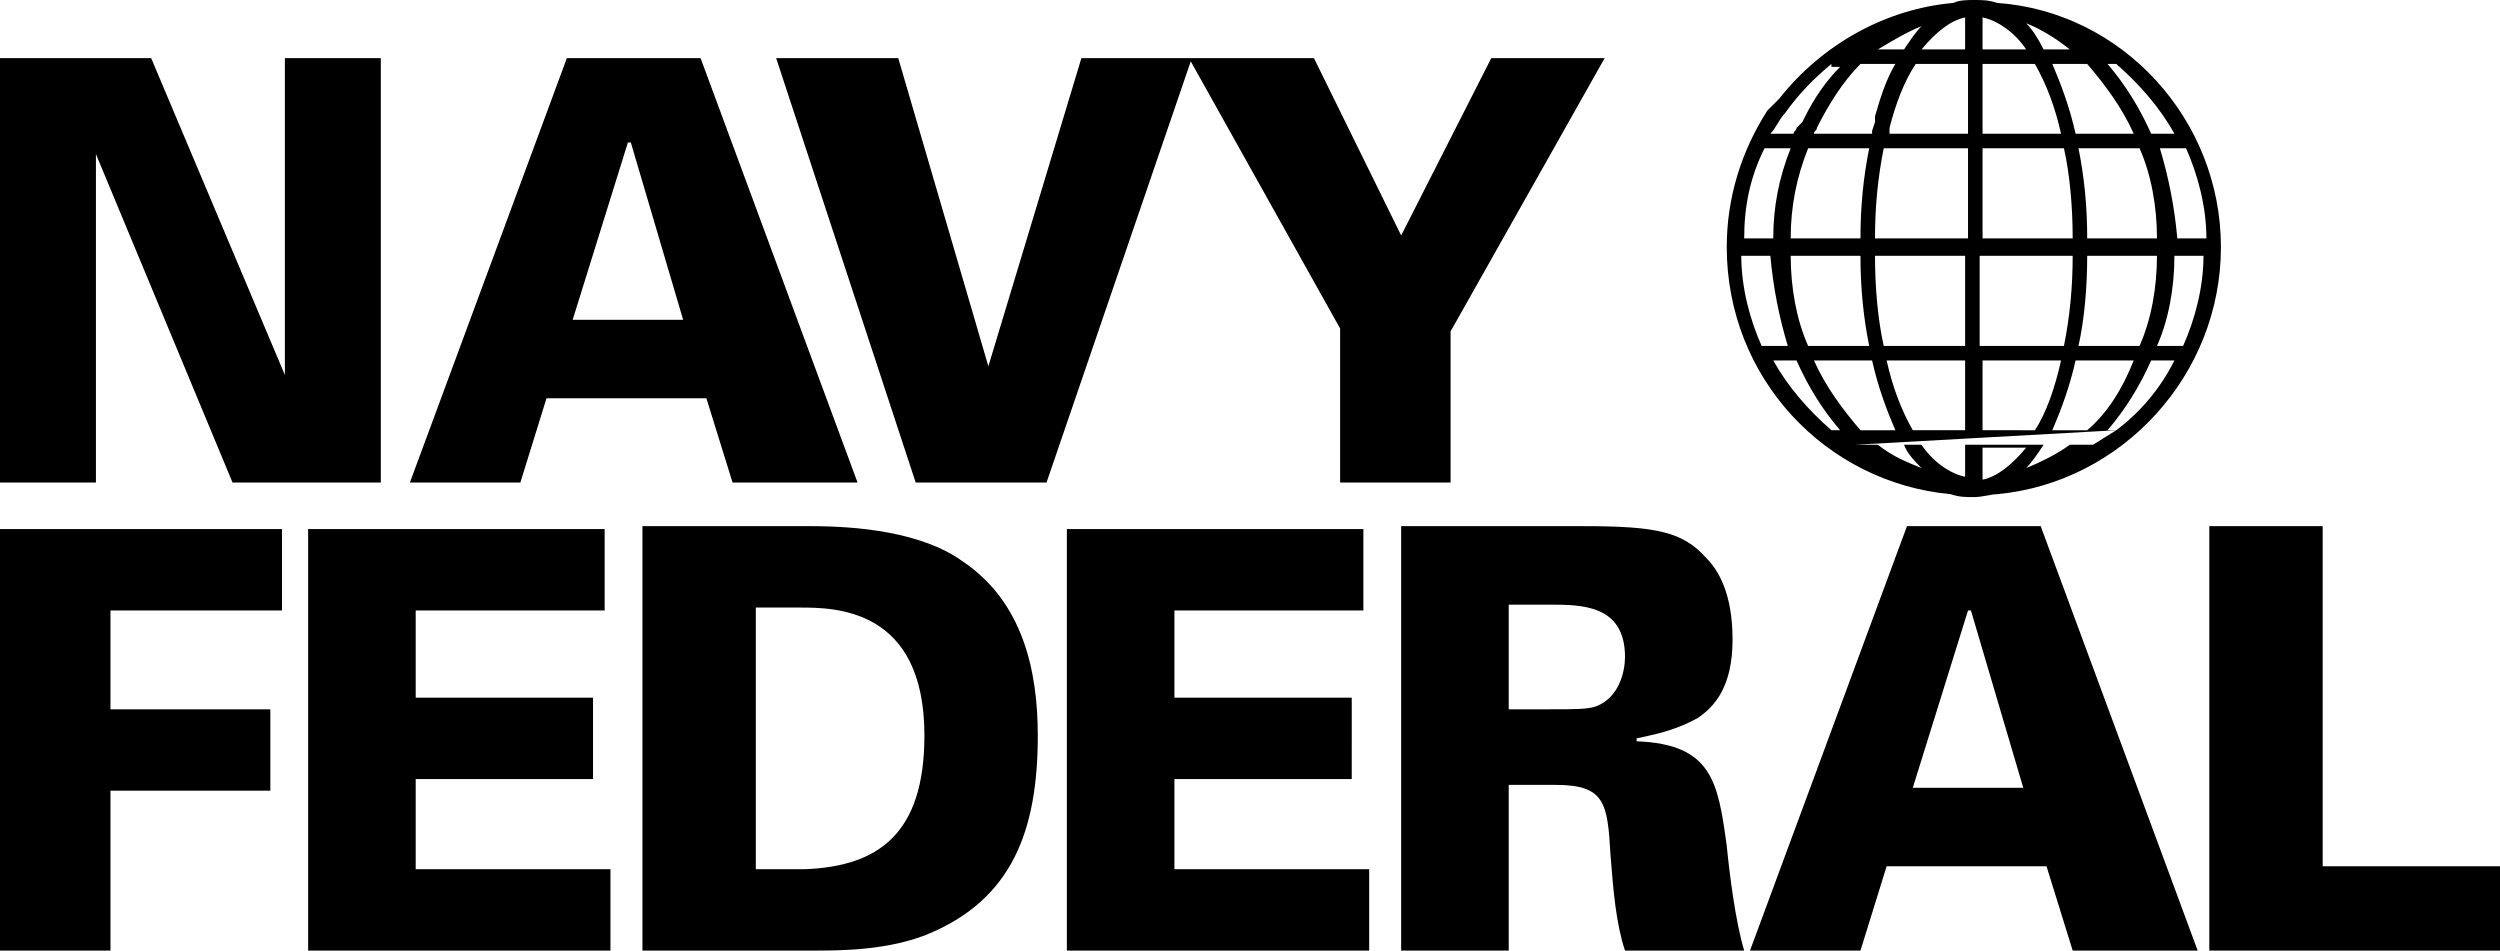 <svg class="bank-logo nfcu" height="32.7" viewBox="0 0 86 32.7" width="86"><path d="M0 18.2h9.7V21H3.8v3.4h5.5v2.8H3.8v5.5H0V18.2zm10.6 14.5H21v-2.8h-6.7v-3.1h6.1V24h-6.1v-3h6.5v-2.8H10.6v14.5zm11.6 0H28c.9 0 2.6 0 4-.6 2.8-1.2 3.7-3.5 3.7-6.8 0-2.2-.5-4.6-2.6-6-1.4-1-3.6-1.2-5.2-1.2h-5.8v14.6zM26 20.9h1.5c1.2 0 4.3 0 4.3 4.4 0 3.4-1.6 4.5-4.1 4.6H26v-9zm10.7 11.8h10.4v-2.8h-6.7v-3.1h6.1V24h-6.1v-3h6.5v-2.8H36.7v14.5zm11.4 0h3.8V27h1.6c1.7 0 1.8.6 1.9 2.4.1 1.3.2 2.4.5 3.3H60c-.3-1-.5-2.6-.6-3.6-.3-2.2-.5-3.5-3.1-3.6v-.1c.4-.1 1.2-.2 2.1-.7.6-.4 1.2-1.1 1.2-2.7s-.5-2.4-.9-2.8c-.8-.9-1.7-1.1-4.2-1.1h-6.3v14.6zm3.8-11.9h1.4c1.1 0 2.6 0 2.6 1.8 0 .5-.2 1.4-1 1.7-.3.1-.7.1-1.6.1h-1.4v-3.6zm8.3 11.9H64l.9-2.9h5.5l.9 2.9h4.3l-5.4-14.6h-4.6l-5.4 14.6zm5.6-5.6l1.9-6.1h.1l1.8 6.1h-3.8zM76 32.7h10v-2.9h-6.1V18.1H76v14.6zM0 16.6h3.3V5.3L8 16.6h5.1V2H9.8v10.9L5.2 2H0v14.6zm14.1 0h3.8l.9-2.9h5.5l.9 2.9h4.3L24.1 2h-4.6l-5.4 14.6zm5.6-5.6l1.9-6.1h.1l1.8 6.1h-3.8zm11.8 5.6H36L41 2h-3.8L34 12.6 30.9 2h-4.2l4.8 14.6zM40.9 2l5.2 9.3v5.3h3.8v-5.2L55.2 2h-3.9l-3.1 6.1-3-6.1h-4.3zm35.5 6.5c0 4.4-3.4 8.1-7.7 8.5-.2 0-.5.1-.8.1-.3 0-.5 0-.8-.1-4.3-.4-7.7-4-7.7-8.5 0-1.7.5-3.3 1.4-4.7l.2-.2.2-.2c1.5-1.9 3.7-3.1 6-3.3.2-.1.5-.1.7-.1.3 0 .5 0 .8.1 4.3.3 7.7 4 7.7 8.4m-4.6 6.3c.7-.6 1.2-1.4 1.6-2.4h-2c-.2.9-.5 1.7-.8 2.4h1.2m-9.4-2.4c.4.9 1 1.7 1.6 2.4h1.2c-.3-.7-.6-1.5-.8-2.4h-2m-2.5-3.6c0 1.1.3 2.2.7 3.1h.9c-.3-1-.5-2-.6-3.1h-1m2.6-4.4c0 .1-.1.1-.1.2h2v-.1l.1-.3V4c.2-.7.4-1.3.7-1.8H64c-.6.6-1.1 1.4-1.5 2.2m10.9.2c-.4-.9-1-1.7-1.6-2.4h-1.2c.3.7.6 1.5.8 2.4h2m2.5 3.6c0-1.1-.3-2.2-.7-3.1h-.9c.3 1 .5 2 .6 3.1h1m-1.7 0c0-1.1-.2-2.2-.6-3.1h-2.1c.2 1 .3 2 .3 3.1h2.4M65 4.4v.2h2.7V2.2h-1.8c-.4.6-.7 1.4-.9 2.2m.5-2.7c.2-.3.4-.6.6-.8-.5.2-1 .5-1.5.8h.9M67.6.6c-.5.1-1 .5-1.5 1.1h1.5V.6m2.1 1.1c-.4-.6-1-1-1.5-1.1v1.1h1.5zm-1.5.5v2.4h2.7c-.2-.9-.5-1.7-.9-2.4h-1.8zm-3.4 2.9c-.2 1-.3 2-.3 3.1h3.2V5.1h-2.9zm-.3 3.7c0 1.1.1 2.2.3 3.1h2.8V8.8h-3.1zm.4 3.6c.2.9.5 1.7.9 2.4h1.8v-2.4h-2.7zm1.2 2.9c.4.6 1 1 1.5 1.1v-1.1h-1.5zm2.1 1.2c.5-.1 1-.5 1.5-1.1h-1.5v1.1zm1.8-1.7c.4-.6.7-1.5.9-2.4h-2.7v2.4H70zm1-2.9c.2-1 .3-2 .3-3.1h-3.2v3.1H71zm.3-3.7c0-1.1-.1-2.2-.3-3.1h-2.8v3.1h3.1zm-.1-6.5c-.5-.4-1-.7-1.5-.9.2.2.4.5.6.9h.9zm-9 3.4c-.4 1-.6 2-.6 3.1H64c0-1.1.1-2.1.3-3.1h-2.1zM61 8.2c0-1.1.2-2.1.6-3.1h-.9c-.5 1-.7 2-.7 3.1h1m.6.6c0 1.1.2 2.2.6 3.1h2.1c-.2-1-.3-2-.3-3.1h-2.4m3 6.5c.5.4 1 .6 1.5.8-.2-.2-.5-.5-.6-.8h-.9zm5.7 0c-.2.3-.4.6-.6.8.5-.2 1.1-.5 1.5-.8h-.9m3.3-3.4c.4-.9.6-2 .6-3.1h-2.4c0 1.1-.1 2.2-.3 3.1h2.1zm1.2-3.1c0 1.1-.2 2.2-.6 3.1h.9c.4-.9.7-2 .7-3.1h-1m0-4.2c-.5-.9-1.2-1.7-2-2.4h-.3c.6.7 1.1 1.5 1.5 2.4h.8M72 1.7m-9 .5c-.6.5-1.1 1-1.6 1.7-.2.2-.3.5-.5.7h.8c0-.1.1-.1.1-.2l.2-.2.1-.2c.3-.6.7-1.2 1.2-1.7H63m-2 10.1c.5.9 1.2 1.7 2 2.4h.3c-.6-.7-1.1-1.5-1.5-2.4H61m2.8 2.9 8.2 0 .8-.5c.8-.6 1.5-1.4 2-2.4H74c-.4.9-.9 1.7-1.5 2.4h.3"></path></svg>
